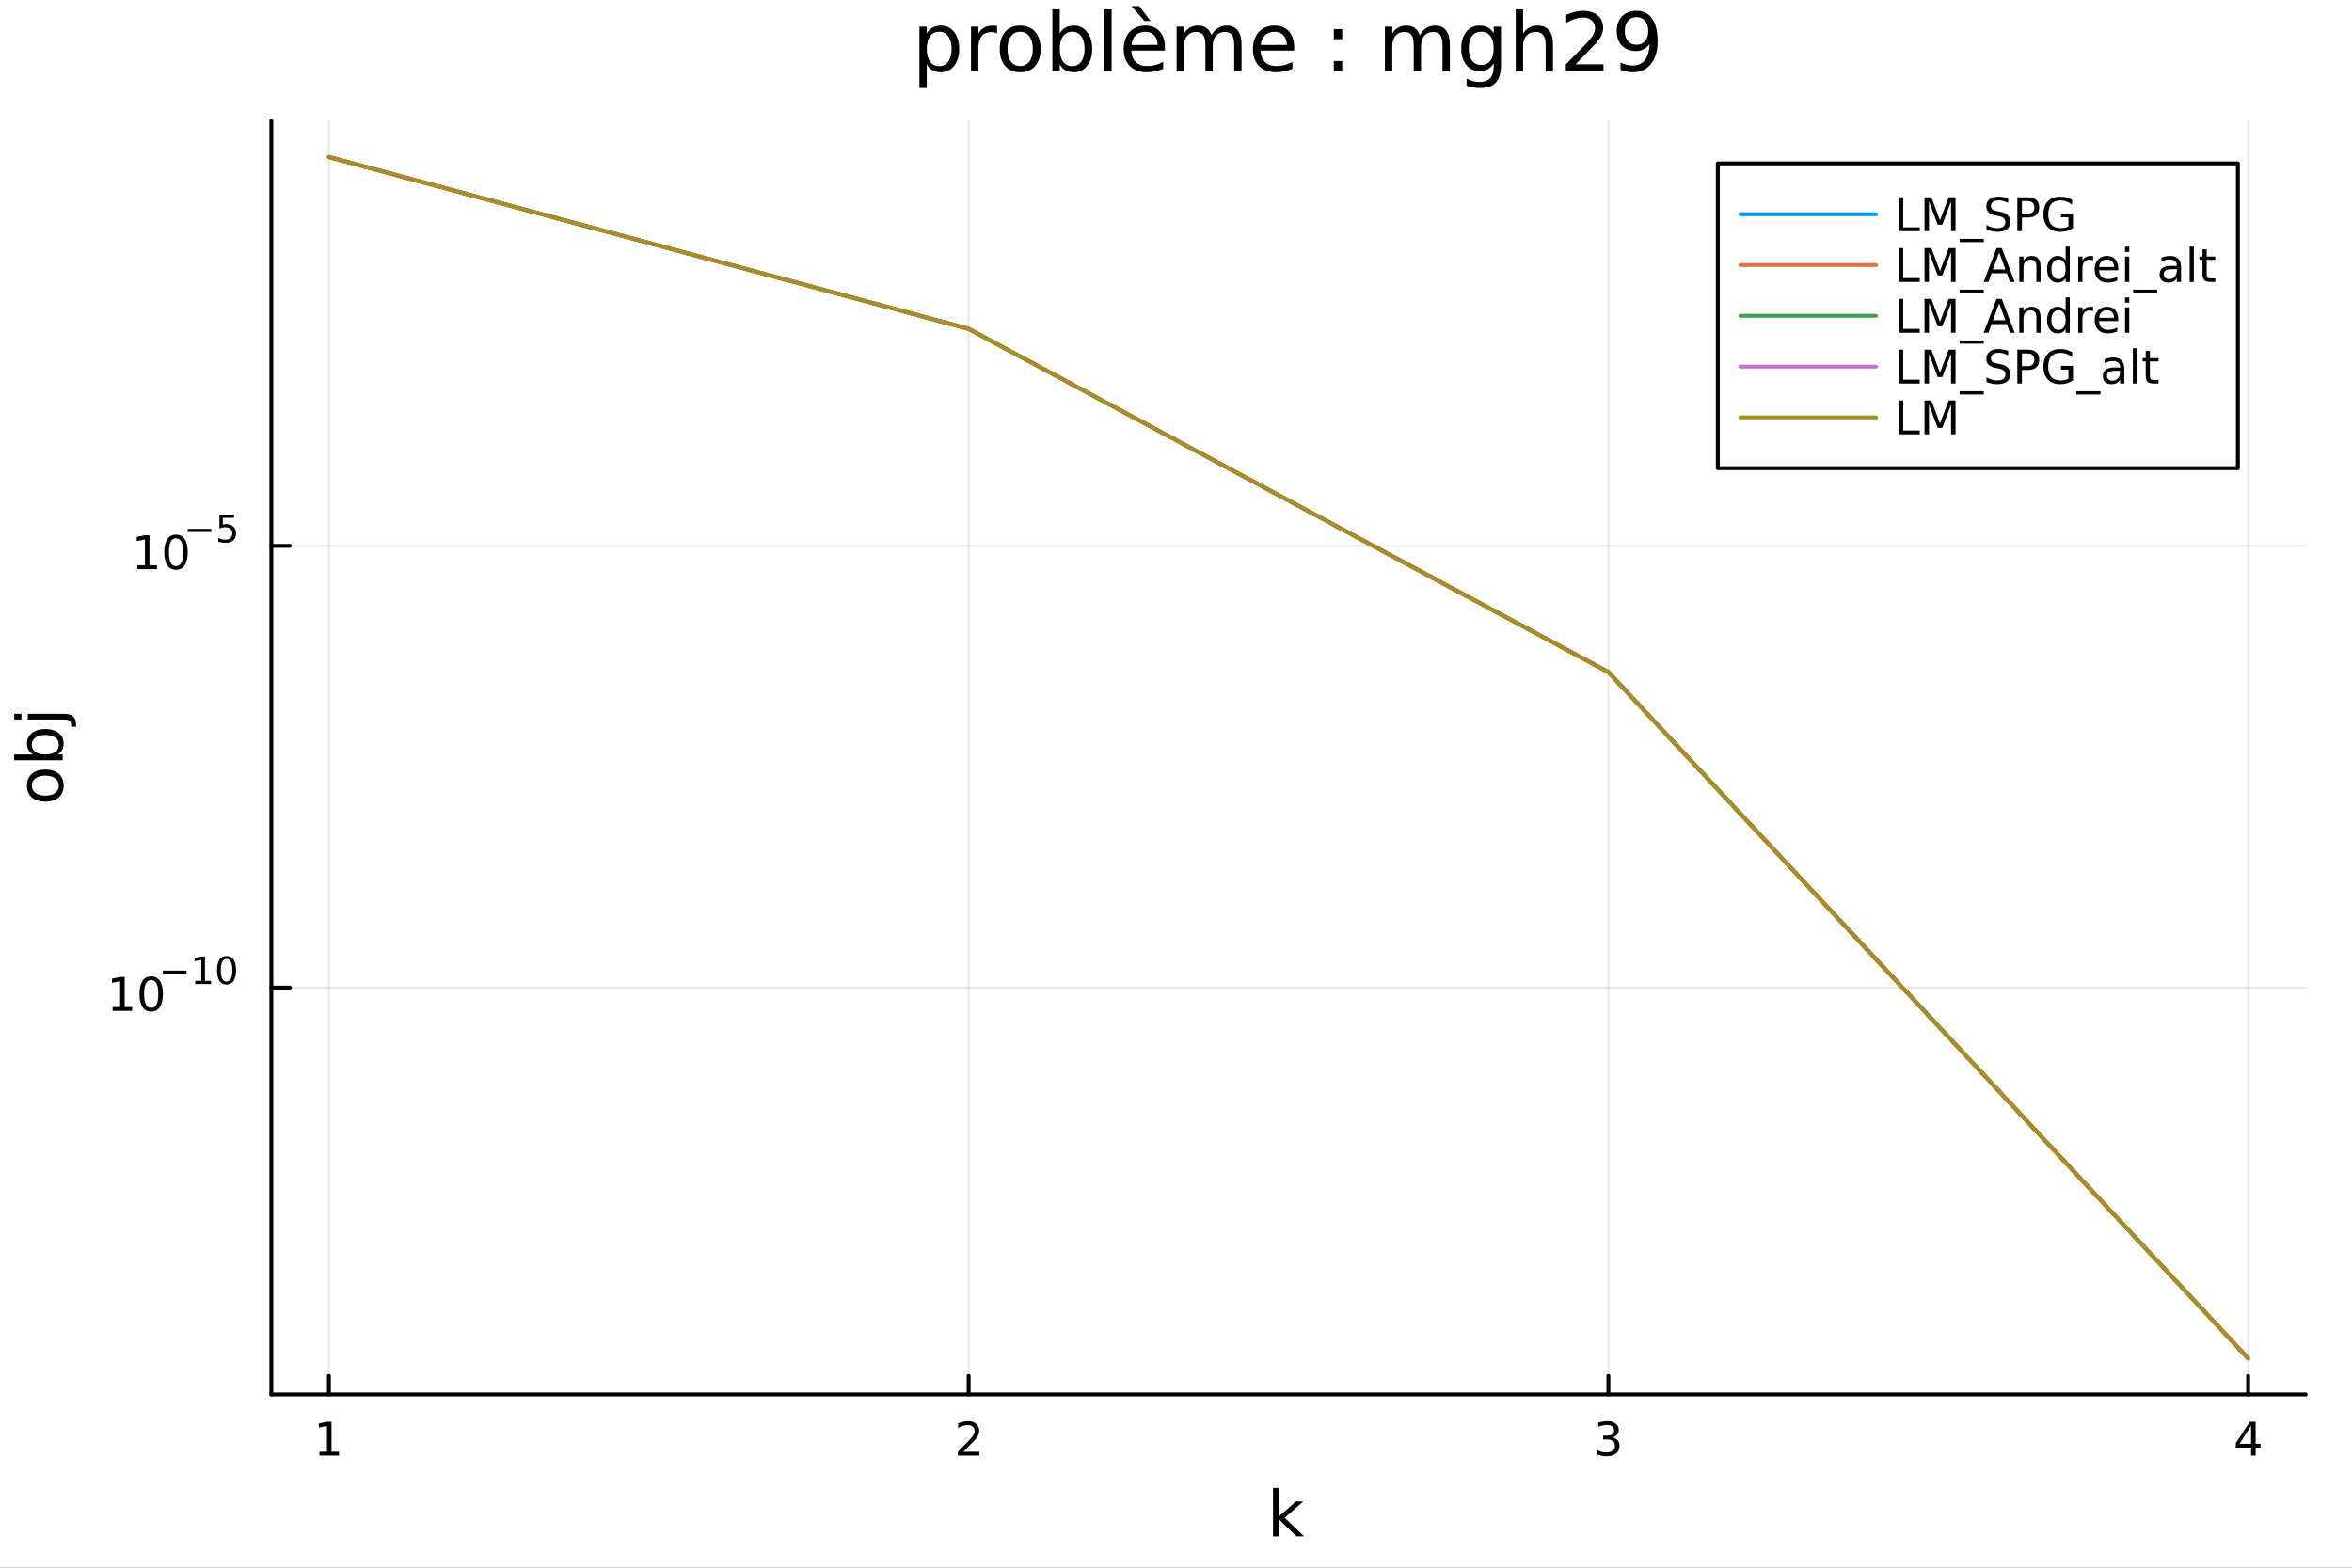 <?xml version="1.0" encoding="utf-8"?>
<svg xmlns="http://www.w3.org/2000/svg" xmlns:xlink="http://www.w3.org/1999/xlink" width="600" height="400" viewBox="0 0 2400 1600">
<rect x="0" y="0" width="2400" height="1600" fill="#333333" stroke="none"/>
<defs>
  <clipPath id="clip530">
    <rect x="0" y="0" width="2400" height="1600"/>
  </clipPath>
</defs>
<path clip-path="url(#clip530)" d="M0 1600 L2400 1600 L2400 0 L0 0  Z" fill="#ffffff" fill-rule="evenodd" fill-opacity="1"/>
<defs>
  <clipPath id="clip531">
    <rect x="480" y="0" width="1681" height="1600"/>
  </clipPath>
</defs>
<path clip-path="url(#clip530)" d="M276.876 1423.18 L2352.76 1423.18 L2352.76 123.472 L276.876 123.472  Z" fill="#ffffff" fill-rule="evenodd" fill-opacity="1"/>
<defs>
  <clipPath id="clip532">
    <rect x="276" y="123" width="2077" height="1301"/>
  </clipPath>
</defs>
<polyline clip-path="url(#clip532)" style="stroke:#000000; stroke-linecap:round; stroke-linejoin:round; stroke-width:2; stroke-opacity:0.1; fill:none" points="335.627,1423.18 335.627,123.472 "/>
<polyline clip-path="url(#clip532)" style="stroke:#000000; stroke-linecap:round; stroke-linejoin:round; stroke-width:2; stroke-opacity:0.1; fill:none" points="988.419,1423.18 988.419,123.472 "/>
<polyline clip-path="url(#clip532)" style="stroke:#000000; stroke-linecap:round; stroke-linejoin:round; stroke-width:2; stroke-opacity:0.1; fill:none" points="1641.21,1423.18 1641.21,123.472 "/>
<polyline clip-path="url(#clip532)" style="stroke:#000000; stroke-linecap:round; stroke-linejoin:round; stroke-width:2; stroke-opacity:0.1; fill:none" points="2294,1423.18 2294,123.472 "/>
<polyline clip-path="url(#clip530)" style="stroke:#000000; stroke-linecap:round; stroke-linejoin:round; stroke-width:4; stroke-opacity:1; fill:none" points="276.876,1423.18 2352.76,1423.18 "/>
<polyline clip-path="url(#clip530)" style="stroke:#000000; stroke-linecap:round; stroke-linejoin:round; stroke-width:4; stroke-opacity:1; fill:none" points="335.627,1423.18 335.627,1404.28 "/>
<polyline clip-path="url(#clip530)" style="stroke:#000000; stroke-linecap:round; stroke-linejoin:round; stroke-width:4; stroke-opacity:1; fill:none" points="988.419,1423.18 988.419,1404.28 "/>
<polyline clip-path="url(#clip530)" style="stroke:#000000; stroke-linecap:round; stroke-linejoin:round; stroke-width:4; stroke-opacity:1; fill:none" points="1641.21,1423.18 1641.21,1404.28 "/>
<polyline clip-path="url(#clip530)" style="stroke:#000000; stroke-linecap:round; stroke-linejoin:round; stroke-width:4; stroke-opacity:1; fill:none" points="2294,1423.18 2294,1404.28 "/>
<path clip-path="url(#clip530)" d="M326.009 1481.64 L333.648 1481.64 L333.648 1455.28 L325.338 1456.95 L325.338 1452.69 L333.601 1451.02 L338.277 1451.02 L338.277 1481.64 L345.916 1481.64 L345.916 1485.58 L326.009 1485.58 L326.009 1481.64 Z" fill="#000000" fill-rule="nonzero" fill-opacity="1" /><path clip-path="url(#clip530)" d="M983.072 1481.64 L999.392 1481.64 L999.392 1485.58 L977.447 1485.58 L977.447 1481.64 Q980.109 1478.89 984.693 1474.26 Q989.299 1469.61 990.48 1468.27 Q992.725 1465.74 993.605 1464.01 Q994.507 1462.25 994.507 1460.56 Q994.507 1457.8 992.563 1456.07 Q990.642 1454.33 987.54 1454.33 Q985.341 1454.33 982.887 1455.09 Q980.456 1455.86 977.679 1457.41 L977.679 1452.69 Q980.503 1451.55 982.956 1450.97 Q985.41 1450.39 987.447 1450.39 Q992.818 1450.39 996.012 1453.08 Q999.206 1455.77 999.206 1460.26 Q999.206 1462.39 998.396 1464.31 Q997.609 1466.2 995.503 1468.8 Q994.924 1469.47 991.822 1472.69 Q988.72 1475.88 983.072 1481.64 Z" fill="#000000" fill-rule="nonzero" fill-opacity="1" /><path clip-path="url(#clip530)" d="M1645.46 1466.95 Q1648.82 1467.66 1650.69 1469.93 Q1652.59 1472.2 1652.59 1475.53 Q1652.59 1480.65 1649.07 1483.45 Q1645.55 1486.25 1639.07 1486.25 Q1636.89 1486.25 1634.58 1485.81 Q1632.29 1485.39 1629.83 1484.54 L1629.83 1480.02 Q1631.78 1481.16 1634.09 1481.74 Q1636.41 1482.32 1638.93 1482.32 Q1643.33 1482.32 1645.62 1480.58 Q1647.94 1478.84 1647.94 1475.53 Q1647.94 1472.48 1645.78 1470.77 Q1643.65 1469.03 1639.83 1469.03 L1635.81 1469.03 L1635.81 1465.19 L1640.02 1465.19 Q1643.47 1465.19 1645.3 1463.82 Q1647.13 1462.43 1647.13 1459.84 Q1647.13 1457.18 1645.23 1455.77 Q1643.35 1454.33 1639.83 1454.33 Q1637.91 1454.33 1635.71 1454.75 Q1633.52 1455.16 1630.88 1456.04 L1630.88 1451.88 Q1633.54 1451.14 1635.85 1450.77 Q1638.19 1450.39 1640.25 1450.39 Q1645.58 1450.39 1648.68 1452.83 Q1651.78 1455.23 1651.78 1459.35 Q1651.78 1462.22 1650.14 1464.21 Q1648.49 1466.18 1645.46 1466.95 Z" fill="#000000" fill-rule="nonzero" fill-opacity="1" /><path clip-path="url(#clip530)" d="M2297.01 1455.09 L2285.21 1473.54 L2297.01 1473.54 L2297.01 1455.09 M2295.79 1451.02 L2301.67 1451.02 L2301.67 1473.54 L2306.6 1473.54 L2306.6 1477.43 L2301.67 1477.43 L2301.67 1485.58 L2297.01 1485.58 L2297.01 1477.43 L2281.41 1477.43 L2281.41 1472.92 L2295.79 1451.02 Z" fill="#000000" fill-rule="nonzero" fill-opacity="1" /><path clip-path="url(#clip530)" d="M1299 1518.52 L1304.89 1518.52 L1304.89 1547.77 L1322.36 1532.4 L1329.84 1532.4 L1310.93 1549.07 L1330.63 1568.04 L1323 1568.04 L1304.89 1550.63 L1304.89 1568.04 L1299 1568.04 L1299 1518.52 Z" fill="#000000" fill-rule="nonzero" fill-opacity="1" /><polyline clip-path="url(#clip532)" style="stroke:#000000; stroke-linecap:round; stroke-linejoin:round; stroke-width:2; stroke-opacity:0.1; fill:none" points="276.876,1007.97 2352.76,1007.97 "/>
<polyline clip-path="url(#clip532)" style="stroke:#000000; stroke-linecap:round; stroke-linejoin:round; stroke-width:2; stroke-opacity:0.1; fill:none" points="276.876,557.111 2352.76,557.111 "/>
<polyline clip-path="url(#clip530)" style="stroke:#000000; stroke-linecap:round; stroke-linejoin:round; stroke-width:4; stroke-opacity:1; fill:none" points="276.876,1423.18 276.876,123.472 "/>
<polyline clip-path="url(#clip530)" style="stroke:#000000; stroke-linecap:round; stroke-linejoin:round; stroke-width:4; stroke-opacity:1; fill:none" points="276.876,1007.97 295.773,1007.97 "/>
<polyline clip-path="url(#clip530)" style="stroke:#000000; stroke-linecap:round; stroke-linejoin:round; stroke-width:4; stroke-opacity:1; fill:none" points="276.876,557.111 295.773,557.111 "/>
<path clip-path="url(#clip530)" d="M114.931 1027.76 L122.57 1027.76 L122.57 1001.4 L114.26 1003.06 L114.26 998.803 L122.524 997.136 L127.2 997.136 L127.2 1027.76 L134.839 1027.76 L134.839 1031.7 L114.931 1031.7 L114.931 1027.76 Z" fill="#000000" fill-rule="nonzero" fill-opacity="1" /><path clip-path="url(#clip530)" d="M154.283 1000.22 Q150.672 1000.22 148.843 1003.78 Q147.038 1007.32 147.038 1014.45 Q147.038 1021.56 148.843 1025.12 Q150.672 1028.66 154.283 1028.66 Q157.917 1028.66 159.723 1025.12 Q161.552 1021.56 161.552 1014.45 Q161.552 1007.32 159.723 1003.78 Q157.917 1000.22 154.283 1000.22 M154.283 996.511 Q160.093 996.511 163.149 1001.12 Q166.227 1005.7 166.227 1014.45 Q166.227 1023.18 163.149 1027.78 Q160.093 1032.37 154.283 1032.37 Q148.473 1032.37 145.394 1027.78 Q142.339 1023.18 142.339 1014.45 Q142.339 1005.7 145.394 1001.12 Q148.473 996.511 154.283 996.511 Z" fill="#000000" fill-rule="nonzero" fill-opacity="1" /><path clip-path="url(#clip530)" d="M166.227 990.613 L190.339 990.613 L190.339 993.81 L166.227 993.81 L166.227 990.613 Z" fill="#000000" fill-rule="nonzero" fill-opacity="1" /><path clip-path="url(#clip530)" d="M199.197 1001.09 L205.404 1001.09 L205.404 979.667 L198.652 981.021 L198.652 977.56 L205.366 976.206 L209.166 976.206 L209.166 1001.09 L215.372 1001.09 L215.372 1004.29 L199.197 1004.29 L199.197 1001.09 Z" fill="#000000" fill-rule="nonzero" fill-opacity="1" /><path clip-path="url(#clip530)" d="M231.171 978.708 Q228.237 978.708 226.751 981.604 Q225.284 984.481 225.284 990.274 Q225.284 996.048 226.751 998.945 Q228.237 1001.82 231.171 1001.82 Q234.124 1001.82 235.591 998.945 Q237.076 996.048 237.076 990.274 Q237.076 984.481 235.591 981.604 Q234.124 978.708 231.171 978.708 M231.171 975.698 Q235.891 975.698 238.374 979.441 Q240.876 983.165 240.876 990.274 Q240.876 997.365 238.374 1001.11 Q235.891 1004.83 231.171 1004.83 Q226.45 1004.83 223.949 1001.11 Q221.466 997.365 221.466 990.274 Q221.466 983.165 223.949 979.441 Q226.45 975.698 231.171 975.698 Z" fill="#000000" fill-rule="nonzero" fill-opacity="1" /><path clip-path="url(#clip530)" d="M140.247 576.903 L147.886 576.903 L147.886 550.538 L139.575 552.204 L139.575 547.945 L147.839 546.278 L152.515 546.278 L152.515 576.903 L160.154 576.903 L160.154 580.838 L140.247 580.838 L140.247 576.903 Z" fill="#000000" fill-rule="nonzero" fill-opacity="1" /><path clip-path="url(#clip530)" d="M179.598 549.357 Q175.987 549.357 174.159 552.922 Q172.353 556.464 172.353 563.593 Q172.353 570.7 174.159 574.264 Q175.987 577.806 179.598 577.806 Q183.233 577.806 185.038 574.264 Q186.867 570.7 186.867 563.593 Q186.867 556.464 185.038 552.922 Q183.233 549.357 179.598 549.357 M179.598 545.653 Q185.409 545.653 188.464 550.26 Q191.543 554.843 191.543 563.593 Q191.543 572.32 188.464 576.926 Q185.409 581.51 179.598 581.51 Q173.788 581.51 170.71 576.926 Q167.654 572.32 167.654 563.593 Q167.654 554.843 170.71 550.26 Q173.788 545.653 179.598 545.653 Z" fill="#000000" fill-rule="nonzero" fill-opacity="1" /><path clip-path="url(#clip530)" d="M191.543 539.755 L215.654 539.755 L215.654 542.952 L191.543 542.952 L191.543 539.755 Z" fill="#000000" fill-rule="nonzero" fill-opacity="1" /><path clip-path="url(#clip530)" d="M223.892 525.348 L238.807 525.348 L238.807 528.545 L227.372 528.545 L227.372 535.429 Q228.199 535.147 229.027 535.015 Q229.854 534.865 230.682 534.865 Q235.384 534.865 238.13 537.441 Q240.876 540.018 240.876 544.419 Q240.876 548.952 238.054 551.472 Q235.233 553.973 230.099 553.973 Q228.331 553.973 226.488 553.673 Q224.663 553.372 222.707 552.77 L222.707 548.952 Q224.4 549.873 226.205 550.325 Q228.011 550.776 230.023 550.776 Q233.277 550.776 235.177 549.065 Q237.076 547.353 237.076 544.419 Q237.076 541.485 235.177 539.774 Q233.277 538.062 230.023 538.062 Q228.5 538.062 226.977 538.401 Q225.472 538.739 223.892 539.454 L223.892 525.348 Z" fill="#000000" fill-rule="nonzero" fill-opacity="1" /><path clip-path="url(#clip530)" d="M32.462 801.797 Q32.462 806.507 36.154 809.244 Q39.815 811.982 46.212 811.982 Q52.609 811.982 56.302 809.276 Q59.962 806.539 59.962 801.797 Q59.962 797.118 56.27 794.381 Q52.578 791.643 46.212 791.643 Q39.878 791.643 36.186 794.381 Q32.462 797.118 32.462 801.797 M27.497 801.797 Q27.497 794.158 32.462 789.797 Q37.427 785.437 46.212 785.437 Q54.965 785.437 59.962 789.797 Q64.927 794.158 64.927 801.797 Q64.927 809.467 59.962 813.828 Q54.965 818.156 46.212 818.156 Q37.427 818.156 32.462 813.828 Q27.497 809.467 27.497 801.797 Z" fill="#000000" fill-rule="nonzero" fill-opacity="1" /><path clip-path="url(#clip530)" d="M46.212 750.139 Q39.751 750.139 36.09 752.812 Q32.398 755.454 32.398 760.101 Q32.398 764.748 36.09 767.422 Q39.751 770.064 46.212 770.064 Q52.673 770.064 56.365 767.422 Q60.026 764.748 60.026 760.101 Q60.026 755.454 56.365 752.812 Q52.673 750.139 46.212 750.139 M33.767 770.064 Q30.584 768.218 29.056 765.417 Q27.497 762.584 27.497 758.669 Q27.497 752.176 32.653 748.134 Q37.809 744.06 46.212 744.06 Q54.615 744.06 59.771 748.134 Q64.927 752.176 64.927 758.669 Q64.927 762.584 63.399 765.417 Q61.84 768.218 58.657 770.064 L64.004 770.064 L64.004 775.952 L14.479 775.952 L14.479 770.064 L33.767 770.064 Z" fill="#000000" fill-rule="nonzero" fill-opacity="1" /><path clip-path="url(#clip530)" d="M28.356 734.352 L28.356 728.495 L64.641 728.495 Q71.452 728.495 74.508 731.105 Q77.563 733.684 77.563 739.445 L77.563 741.673 L72.598 741.673 L72.598 740.113 Q72.598 736.771 71.038 735.561 Q69.51 734.352 64.641 734.352 L28.356 734.352 M14.479 734.352 L14.479 728.495 L21.895 728.495 L21.895 734.352 L14.479 734.352 Z" fill="#000000" fill-rule="nonzero" fill-opacity="1" /><path clip-path="url(#clip530)" d="M945.677 65.77 L945.677 89.833 L938.183 89.833 L938.183 27.206 L945.677 27.206 L945.677 34.092 Q948.027 30.041 951.591 28.097 Q955.197 26.112 960.179 26.112 Q968.443 26.112 973.588 32.675 Q978.773 39.237 978.773 49.931 Q978.773 60.626 973.588 67.188 Q968.443 73.751 960.179 73.751 Q955.197 73.751 951.591 71.806 Q948.027 69.821 945.677 65.77 M971.036 49.931 Q971.036 41.708 967.633 37.05 Q964.271 32.35 958.356 32.35 Q952.442 32.35 949.039 37.05 Q945.677 41.708 945.677 49.931 Q945.677 58.155 949.039 62.854 Q952.442 67.512 958.356 67.512 Q964.271 67.512 967.633 62.854 Q971.036 58.155 971.036 49.931 Z" fill="#000000" fill-rule="nonzero" fill-opacity="1" /><path clip-path="url(#clip530)" d="M1017.42 34.173 Q1016.16 33.444 1014.66 33.12 Q1013.21 32.756 1011.42 32.756 Q1005.1 32.756 1001.7 36.888 Q998.339 40.979 998.339 48.676 L998.339 72.576 L990.845 72.576 L990.845 27.206 L998.339 27.206 L998.339 34.254 Q1000.69 30.122 1004.46 28.138 Q1008.22 26.112 1013.61 26.112 Q1014.38 26.112 1015.31 26.234 Q1016.24 26.315 1017.38 26.517 L1017.42 34.173 Z" fill="#000000" fill-rule="nonzero" fill-opacity="1" /><path clip-path="url(#clip530)" d="M1040.99 32.431 Q1035 32.431 1031.52 37.131 Q1028.03 41.789 1028.03 49.931 Q1028.03 58.074 1031.48 62.773 Q1034.96 67.431 1040.99 67.431 Q1046.95 67.431 1050.43 62.732 Q1053.92 58.033 1053.92 49.931 Q1053.92 41.87 1050.43 37.171 Q1046.95 32.431 1040.99 32.431 M1040.99 26.112 Q1050.72 26.112 1056.27 32.431 Q1061.82 38.751 1061.82 49.931 Q1061.82 61.071 1056.27 67.431 Q1050.72 73.751 1040.99 73.751 Q1031.23 73.751 1025.68 67.431 Q1020.17 61.071 1020.17 49.931 Q1020.17 38.751 1025.68 32.431 Q1031.23 26.112 1040.99 26.112 Z" fill="#000000" fill-rule="nonzero" fill-opacity="1" /><path clip-path="url(#clip530)" d="M1106.74 49.931 Q1106.74 41.708 1103.34 37.05 Q1099.98 32.35 1094.06 32.35 Q1088.15 32.35 1084.74 37.05 Q1081.38 41.708 1081.38 49.931 Q1081.38 58.155 1084.74 62.854 Q1088.15 67.512 1094.06 67.512 Q1099.98 67.512 1103.34 62.854 Q1106.74 58.155 1106.74 49.931 M1081.38 34.092 Q1083.73 30.041 1087.3 28.097 Q1090.9 26.112 1095.88 26.112 Q1104.15 26.112 1109.29 32.675 Q1114.48 39.237 1114.48 49.931 Q1114.48 60.626 1109.29 67.188 Q1104.15 73.751 1095.88 73.751 Q1090.9 73.751 1087.3 71.806 Q1083.73 69.821 1081.38 65.77 L1081.38 72.576 L1073.89 72.576 L1073.89 9.544 L1081.38 9.544 L1081.38 34.092 Z" fill="#000000" fill-rule="nonzero" fill-opacity="1" /><path clip-path="url(#clip530)" d="M1126.83 9.544 L1134.29 9.544 L1134.29 72.576 L1126.83 72.576 L1126.83 9.544 Z" fill="#000000" fill-rule="nonzero" fill-opacity="1" /><path clip-path="url(#clip530)" d="M1188.69 48.028 L1188.69 51.673 L1154.42 51.673 Q1154.91 59.37 1159.04 63.421 Q1163.21 67.431 1170.62 67.431 Q1174.92 67.431 1178.93 66.378 Q1182.98 65.325 1186.95 63.218 L1186.95 70.267 Q1182.94 71.968 1178.73 72.86 Q1174.51 73.751 1170.18 73.751 Q1159.32 73.751 1152.96 67.431 Q1146.64 61.112 1146.64 50.337 Q1146.64 39.197 1152.64 32.675 Q1158.67 26.112 1168.88 26.112 Q1178.04 26.112 1183.34 32.026 Q1188.69 37.9 1188.69 48.028 M1181.24 45.84 Q1181.16 39.723 1177.79 36.077 Q1174.47 32.431 1168.96 32.431 Q1162.72 32.431 1158.96 35.956 Q1155.23 39.48 1154.66 45.88 L1181.24 45.84 M1162.56 6.222 L1173.99 21.373 L1167.79 21.373 L1154.58 6.222 L1162.56 6.222 Z" fill="#000000" fill-rule="nonzero" fill-opacity="1" /><path clip-path="url(#clip530)" d="M1236.25 35.915 Q1239.04 30.892 1242.93 28.502 Q1246.82 26.112 1252.09 26.112 Q1259.18 26.112 1263.02 31.095 Q1266.87 36.037 1266.87 45.192 L1266.87 72.576 L1259.38 72.576 L1259.38 45.435 Q1259.38 38.913 1257.07 35.753 Q1254.76 32.594 1250.02 32.594 Q1244.23 32.594 1240.87 36.442 Q1237.5 40.29 1237.5 46.934 L1237.5 72.576 L1230.01 72.576 L1230.01 45.435 Q1230.01 38.873 1227.7 35.753 Q1225.39 32.594 1220.57 32.594 Q1214.86 32.594 1211.5 36.482 Q1208.14 40.331 1208.14 46.934 L1208.14 72.576 L1200.64 72.576 L1200.64 27.206 L1208.14 27.206 L1208.14 34.254 Q1210.69 30.082 1214.25 28.097 Q1217.82 26.112 1222.72 26.112 Q1227.66 26.112 1231.1 28.624 Q1234.59 31.135 1236.25 35.915 Z" fill="#000000" fill-rule="nonzero" fill-opacity="1" /><path clip-path="url(#clip530)" d="M1320.55 48.028 L1320.55 51.673 L1286.28 51.673 Q1286.76 59.37 1290.9 63.421 Q1295.07 67.431 1302.48 67.431 Q1306.77 67.431 1310.79 66.378 Q1314.84 65.325 1318.81 63.218 L1318.81 70.267 Q1314.8 71.968 1310.58 72.86 Q1306.37 73.751 1302.04 73.751 Q1291.18 73.751 1284.82 67.431 Q1278.5 61.112 1278.5 50.337 Q1278.5 39.197 1284.49 32.675 Q1290.53 26.112 1300.74 26.112 Q1309.89 26.112 1315.2 32.026 Q1320.55 37.9 1320.55 48.028 M1313.09 45.84 Q1313.01 39.723 1309.65 36.077 Q1306.33 32.431 1300.82 32.431 Q1294.58 32.431 1290.81 35.956 Q1287.09 39.48 1286.52 45.88 L1313.09 45.84 Z" fill="#000000" fill-rule="nonzero" fill-opacity="1" /><path clip-path="url(#clip530)" d="M1361.06 62.287 L1369.6 62.287 L1369.6 72.576 L1361.06 72.576 L1361.06 62.287 M1361.06 29.677 L1369.6 29.677 L1369.6 39.966 L1361.06 39.966 L1361.06 29.677 Z" fill="#000000" fill-rule="nonzero" fill-opacity="1" /><path clip-path="url(#clip530)" d="M1448.8 35.915 Q1451.59 30.892 1455.48 28.502 Q1459.37 26.112 1464.64 26.112 Q1471.73 26.112 1475.58 31.095 Q1479.42 36.037 1479.42 45.192 L1479.42 72.576 L1471.93 72.576 L1471.93 45.435 Q1471.93 38.913 1469.62 35.753 Q1467.31 32.594 1462.57 32.594 Q1456.78 32.594 1453.42 36.442 Q1450.06 40.29 1450.06 46.934 L1450.06 72.576 L1442.56 72.576 L1442.56 45.435 Q1442.56 38.873 1440.25 35.753 Q1437.94 32.594 1433.12 32.594 Q1427.41 32.594 1424.05 36.482 Q1420.69 40.331 1420.69 46.934 L1420.69 72.576 L1413.19 72.576 L1413.19 27.206 L1420.69 27.206 L1420.69 34.254 Q1423.24 30.082 1426.8 28.097 Q1430.37 26.112 1435.27 26.112 Q1440.21 26.112 1443.65 28.624 Q1447.14 31.135 1448.8 35.915 Z" fill="#000000" fill-rule="nonzero" fill-opacity="1" /><path clip-path="url(#clip530)" d="M1524.15 49.364 Q1524.15 41.263 1520.78 36.806 Q1517.46 32.35 1511.43 32.35 Q1505.43 32.35 1502.07 36.806 Q1498.75 41.263 1498.75 49.364 Q1498.75 57.426 1502.07 61.882 Q1505.43 66.338 1511.43 66.338 Q1517.46 66.338 1520.78 61.882 Q1524.15 57.426 1524.15 49.364 M1531.6 66.945 Q1531.6 78.531 1526.46 84.162 Q1521.31 89.833 1510.7 89.833 Q1506.77 89.833 1503.28 89.225 Q1499.8 88.658 1496.52 87.443 L1496.52 80.192 Q1499.8 81.974 1503 82.825 Q1506.2 83.675 1509.52 83.675 Q1516.85 83.675 1520.5 79.827 Q1524.15 76.019 1524.15 68.282 L1524.15 64.596 Q1521.84 68.606 1518.23 70.591 Q1514.63 72.576 1509.6 72.576 Q1501.26 72.576 1496.15 66.216 Q1491.05 59.856 1491.05 49.364 Q1491.05 38.832 1496.15 32.472 Q1501.26 26.112 1509.6 26.112 Q1514.63 26.112 1518.23 28.097 Q1521.84 30.082 1524.15 34.092 L1524.15 27.206 L1531.6 27.206 L1531.6 66.945 Z" fill="#000000" fill-rule="nonzero" fill-opacity="1" /><path clip-path="url(#clip530)" d="M1584.67 45.192 L1584.67 72.576 L1577.21 72.576 L1577.21 45.435 Q1577.21 38.994 1574.7 35.794 Q1572.19 32.594 1567.17 32.594 Q1561.13 32.594 1557.65 36.442 Q1554.16 40.29 1554.16 46.934 L1554.16 72.576 L1546.67 72.576 L1546.67 9.544 L1554.16 9.544 L1554.16 34.254 Q1556.84 30.163 1560.44 28.138 Q1564.09 26.112 1568.83 26.112 Q1576.65 26.112 1580.66 30.973 Q1584.67 35.794 1584.67 45.192 Z" fill="#000000" fill-rule="nonzero" fill-opacity="1" /><path clip-path="url(#clip530)" d="M1607.64 65.689 L1636.19 65.689 L1636.19 72.576 L1597.79 72.576 L1597.79 65.689 Q1602.45 60.869 1610.47 52.767 Q1618.53 44.625 1620.6 42.275 Q1624.53 37.86 1626.07 34.822 Q1627.65 31.743 1627.65 28.786 Q1627.65 23.965 1624.24 20.927 Q1620.88 17.889 1615.45 17.889 Q1611.61 17.889 1607.31 19.226 Q1603.06 20.562 1598.2 23.276 L1598.2 15.013 Q1603.14 13.028 1607.43 12.015 Q1611.73 11.002 1615.29 11.002 Q1624.69 11.002 1630.28 15.701 Q1635.87 20.4 1635.87 28.259 Q1635.87 31.986 1634.45 35.348 Q1633.07 38.67 1629.39 43.207 Q1628.38 44.382 1622.95 50.013 Q1617.52 55.603 1607.64 65.689 Z" fill="#000000" fill-rule="nonzero" fill-opacity="1" /><path clip-path="url(#clip530)" d="M1653.61 71.32 L1653.61 63.867 Q1656.69 65.325 1659.85 66.095 Q1663.01 66.864 1666.05 66.864 Q1674.15 66.864 1678.4 61.436 Q1682.7 55.967 1683.31 44.868 Q1680.96 48.352 1677.35 50.215 Q1673.75 52.078 1669.37 52.078 Q1660.3 52.078 1654.99 46.61 Q1649.72 41.1 1649.72 31.581 Q1649.72 22.264 1655.23 16.633 Q1660.74 11.002 1669.9 11.002 Q1680.39 11.002 1685.9 19.064 Q1691.45 27.084 1691.45 42.397 Q1691.45 56.697 1684.64 65.244 Q1677.88 73.751 1666.41 73.751 Q1663.34 73.751 1660.18 73.143 Q1657.02 72.535 1653.61 71.32 M1669.9 45.678 Q1675.41 45.678 1678.61 41.911 Q1681.85 38.143 1681.85 31.581 Q1681.85 25.059 1678.61 21.292 Q1675.41 17.484 1669.9 17.484 Q1664.39 17.484 1661.15 21.292 Q1657.95 25.059 1657.95 31.581 Q1657.95 38.143 1661.15 41.911 Q1664.39 45.678 1669.9 45.678 Z" fill="#000000" fill-rule="nonzero" fill-opacity="1" /><polyline clip-path="url(#clip532)" style="stroke:#009af9; stroke-linecap:round; stroke-linejoin:round; stroke-width:4; stroke-opacity:1; fill:none" points="335.627,160.256 988.419,335.626 1641.21,685.953 2294,1386.4 "/>
<polyline clip-path="url(#clip532)" style="stroke:#e26f46; stroke-linecap:round; stroke-linejoin:round; stroke-width:4; stroke-opacity:1; fill:none" points="335.627,160.256 988.419,335.626 1641.21,685.953 2294,1386.4 "/>
<polyline clip-path="url(#clip532)" style="stroke:#3da44d; stroke-linecap:round; stroke-linejoin:round; stroke-width:4; stroke-opacity:1; fill:none" points="335.627,160.256 988.419,335.626 1641.21,685.953 2294,1386.4 "/>
<polyline clip-path="url(#clip532)" style="stroke:#c271d2; stroke-linecap:round; stroke-linejoin:round; stroke-width:4; stroke-opacity:1; fill:none" points="335.627,160.256 988.419,335.626 1641.21,685.953 2294,1386.4 "/>
<polyline clip-path="url(#clip532)" style="stroke:#ac8d18; stroke-linecap:round; stroke-linejoin:round; stroke-width:4; stroke-opacity:1; fill:none" points="335.627,160.256 988.419,335.626 1641.21,685.953 2294,1386.4 "/>
<path clip-path="url(#clip530)" d="M1752.87 477.836 L2283.56 477.836 L2283.56 166.796 L1752.87 166.796  Z" fill="#ffffff" fill-rule="evenodd" fill-opacity="1"/>
<polyline clip-path="url(#clip530)" style="stroke:#000000; stroke-linecap:round; stroke-linejoin:round; stroke-width:4; stroke-opacity:1; fill:none" points="1752.87,477.836 2283.56,477.836 2283.56,166.796 1752.87,166.796 1752.87,477.836 "/>
<polyline clip-path="url(#clip530)" style="stroke:#009af9; stroke-linecap:round; stroke-linejoin:round; stroke-width:4; stroke-opacity:1; fill:none" points="1775.94,218.636 1914.33,218.636 "/>
<path clip-path="url(#clip530)" d="M1937.39 201.356 L1942.07 201.356 L1942.07 231.981 L1958.9 231.981 L1958.9 235.916 L1937.39 235.916 L1937.39 201.356 Z" fill="#000000" fill-rule="nonzero" fill-opacity="1" /><path clip-path="url(#clip530)" d="M1963.81 201.356 L1970.77 201.356 L1979.59 224.874 L1988.46 201.356 L1995.43 201.356 L1995.43 235.916 L1990.87 235.916 L1990.87 205.569 L1981.95 229.272 L1977.26 229.272 L1968.34 205.569 L1968.34 235.916 L1963.81 235.916 L1963.81 201.356 Z" fill="#000000" fill-rule="nonzero" fill-opacity="1" /><path clip-path="url(#clip530)" d="M2024.22 243.786 L2024.22 247.096 L1999.59 247.096 L1999.59 243.786 L2024.22 243.786 Z" fill="#000000" fill-rule="nonzero" fill-opacity="1" /><path clip-path="url(#clip530)" d="M2049.13 202.49 L2049.13 207.05 Q2046.47 205.777 2044.11 205.152 Q2041.75 204.527 2039.55 204.527 Q2035.73 204.527 2033.64 206.008 Q2031.58 207.49 2031.58 210.221 Q2031.58 212.513 2032.95 213.694 Q2034.34 214.851 2038.18 215.569 L2041 216.147 Q2046.24 217.143 2048.71 219.666 Q2051.21 222.166 2051.21 226.379 Q2051.21 231.402 2047.83 233.994 Q2044.48 236.587 2037.97 236.587 Q2035.52 236.587 2032.74 236.031 Q2029.99 235.476 2027.02 234.388 L2027.02 229.573 Q2029.87 231.17 2032.6 231.981 Q2035.33 232.791 2037.97 232.791 Q2041.98 232.791 2044.15 231.217 Q2046.33 229.643 2046.33 226.726 Q2046.33 224.18 2044.75 222.744 Q2043.2 221.309 2039.64 220.592 L2036.79 220.036 Q2031.56 218.995 2029.22 216.772 Q2026.88 214.55 2026.88 210.592 Q2026.88 206.008 2030.1 203.37 Q2033.34 200.731 2039.01 200.731 Q2041.44 200.731 2043.97 201.171 Q2046.49 201.61 2049.13 202.49 Z" fill="#000000" fill-rule="nonzero" fill-opacity="1" /><path clip-path="url(#clip530)" d="M2063.18 205.198 L2063.18 218.184 L2069.06 218.184 Q2072.32 218.184 2074.11 216.495 Q2075.89 214.805 2075.89 211.68 Q2075.89 208.578 2074.11 206.888 Q2072.32 205.198 2069.06 205.198 L2063.18 205.198 M2058.5 201.356 L2069.06 201.356 Q2074.87 201.356 2077.83 203.995 Q2080.82 206.61 2080.82 211.68 Q2080.82 216.795 2077.83 219.411 Q2074.87 222.027 2069.06 222.027 L2063.18 222.027 L2063.18 235.916 L2058.5 235.916 L2058.5 201.356 Z" fill="#000000" fill-rule="nonzero" fill-opacity="1" /><path clip-path="url(#clip530)" d="M2110.66 230.985 L2110.66 221.703 L2103.02 221.703 L2103.02 217.86 L2115.29 217.86 L2115.29 232.698 Q2112.58 234.619 2109.31 235.615 Q2106.05 236.587 2102.35 236.587 Q2094.25 236.587 2089.66 231.865 Q2085.1 227.119 2085.1 218.67 Q2085.1 210.198 2089.66 205.476 Q2094.25 200.731 2102.35 200.731 Q2105.73 200.731 2108.76 201.564 Q2111.81 202.397 2114.38 204.018 L2114.38 208.995 Q2111.79 206.796 2108.87 205.684 Q2105.96 204.573 2102.74 204.573 Q2096.4 204.573 2093.2 208.115 Q2090.03 211.657 2090.03 218.67 Q2090.03 225.661 2093.2 229.203 Q2096.4 232.744 2102.74 232.744 Q2105.22 232.744 2107.16 232.328 Q2109.11 231.888 2110.66 230.985 Z" fill="#000000" fill-rule="nonzero" fill-opacity="1" /><polyline clip-path="url(#clip530)" style="stroke:#e26f46; stroke-linecap:round; stroke-linejoin:round; stroke-width:4; stroke-opacity:1; fill:none" points="1775.94,270.476 1914.33,270.476 "/>
<path clip-path="url(#clip530)" d="M1937.39 253.196 L1942.07 253.196 L1942.07 283.821 L1958.9 283.821 L1958.9 287.756 L1937.39 287.756 L1937.39 253.196 Z" fill="#000000" fill-rule="nonzero" fill-opacity="1" /><path clip-path="url(#clip530)" d="M1963.81 253.196 L1970.77 253.196 L1979.59 276.714 L1988.46 253.196 L1995.43 253.196 L1995.43 287.756 L1990.87 287.756 L1990.87 257.409 L1981.95 281.112 L1977.26 281.112 L1968.34 257.409 L1968.34 287.756 L1963.81 287.756 L1963.81 253.196 Z" fill="#000000" fill-rule="nonzero" fill-opacity="1" /><path clip-path="url(#clip530)" d="M2024.22 295.626 L2024.22 298.936 L1999.59 298.936 L1999.59 295.626 L2024.22 295.626 Z" fill="#000000" fill-rule="nonzero" fill-opacity="1" /><path clip-path="url(#clip530)" d="M2039.96 257.802 L2033.62 275.001 L2046.33 275.001 L2039.96 257.802 M2037.32 253.196 L2042.63 253.196 L2055.8 287.756 L2050.94 287.756 L2047.79 278.89 L2032.21 278.89 L2029.06 287.756 L2024.13 287.756 L2037.32 253.196 Z" fill="#000000" fill-rule="nonzero" fill-opacity="1" /><path clip-path="url(#clip530)" d="M2082.21 272.108 L2082.21 287.756 L2077.95 287.756 L2077.95 272.247 Q2077.95 268.566 2076.51 266.737 Q2075.08 264.909 2072.21 264.909 Q2068.76 264.909 2066.77 267.108 Q2064.78 269.307 2064.78 273.103 L2064.78 287.756 L2060.5 287.756 L2060.5 261.83 L2064.78 261.83 L2064.78 265.858 Q2066.31 263.52 2068.37 262.362 Q2070.45 261.205 2073.16 261.205 Q2077.63 261.205 2079.92 263.983 Q2082.21 266.737 2082.21 272.108 Z" fill="#000000" fill-rule="nonzero" fill-opacity="1" /><path clip-path="url(#clip530)" d="M2107.76 265.765 L2107.76 251.737 L2112.02 251.737 L2112.02 287.756 L2107.76 287.756 L2107.76 283.867 Q2106.42 286.182 2104.36 287.316 Q2102.32 288.427 2099.45 288.427 Q2094.75 288.427 2091.79 284.677 Q2088.85 280.927 2088.85 274.816 Q2088.85 268.705 2091.79 264.955 Q2094.75 261.205 2099.45 261.205 Q2102.32 261.205 2104.36 262.339 Q2106.42 263.45 2107.76 265.765 M2093.25 274.816 Q2093.25 279.515 2095.17 282.2 Q2097.12 284.862 2100.5 284.862 Q2103.88 284.862 2105.82 282.2 Q2107.76 279.515 2107.76 274.816 Q2107.76 270.117 2105.82 267.455 Q2103.88 264.77 2100.5 264.77 Q2097.12 264.77 2095.17 267.455 Q2093.25 270.117 2093.25 274.816 Z" fill="#000000" fill-rule="nonzero" fill-opacity="1" /><path clip-path="url(#clip530)" d="M2135.82 265.811 Q2135.1 265.395 2134.25 265.21 Q2133.41 265.001 2132.39 265.001 Q2128.78 265.001 2126.84 267.362 Q2124.92 269.7 2124.92 274.098 L2124.92 287.756 L2120.63 287.756 L2120.63 261.83 L2124.92 261.83 L2124.92 265.858 Q2126.26 263.497 2128.41 262.362 Q2130.56 261.205 2133.64 261.205 Q2134.08 261.205 2134.62 261.274 Q2135.15 261.321 2135.8 261.436 L2135.82 265.811 Z" fill="#000000" fill-rule="nonzero" fill-opacity="1" /><path clip-path="url(#clip530)" d="M2161.42 273.728 L2161.42 275.811 L2141.84 275.811 Q2142.12 280.209 2144.48 282.524 Q2146.86 284.816 2151.1 284.816 Q2153.55 284.816 2155.84 284.214 Q2158.16 283.612 2160.43 282.409 L2160.43 286.436 Q2158.13 287.408 2155.73 287.918 Q2153.32 288.427 2150.84 288.427 Q2144.64 288.427 2141 284.816 Q2137.39 281.205 2137.39 275.047 Q2137.39 268.682 2140.82 264.955 Q2144.27 261.205 2150.1 261.205 Q2155.33 261.205 2158.37 264.585 Q2161.42 267.941 2161.42 273.728 M2157.16 272.478 Q2157.12 268.983 2155.19 266.899 Q2153.3 264.816 2150.15 264.816 Q2146.58 264.816 2144.43 266.83 Q2142.3 268.844 2141.98 272.501 L2157.16 272.478 Z" fill="#000000" fill-rule="nonzero" fill-opacity="1" /><path clip-path="url(#clip530)" d="M2168.41 261.83 L2172.67 261.83 L2172.67 287.756 L2168.41 287.756 L2168.41 261.83 M2168.41 251.737 L2172.67 251.737 L2172.67 257.131 L2168.41 257.131 L2168.41 251.737 Z" fill="#000000" fill-rule="nonzero" fill-opacity="1" /><path clip-path="url(#clip530)" d="M2201.28 295.626 L2201.28 298.936 L2176.65 298.936 L2176.65 295.626 L2201.28 295.626 Z" fill="#000000" fill-rule="nonzero" fill-opacity="1" /><path clip-path="url(#clip530)" d="M2217.07 274.723 Q2211.91 274.723 2209.92 275.904 Q2207.93 277.084 2207.93 279.932 Q2207.93 282.2 2209.41 283.543 Q2210.91 284.862 2213.48 284.862 Q2217.02 284.862 2219.15 282.362 Q2221.3 279.839 2221.3 275.672 L2221.3 274.723 L2217.07 274.723 M2225.56 272.964 L2225.56 287.756 L2221.3 287.756 L2221.3 283.821 Q2219.85 286.182 2217.67 287.316 Q2215.49 288.427 2212.35 288.427 Q2208.37 288.427 2206 286.205 Q2203.67 283.959 2203.67 280.209 Q2203.67 275.834 2206.58 273.612 Q2209.52 271.39 2215.33 271.39 L2221.3 271.39 L2221.3 270.973 Q2221.3 268.034 2219.36 266.436 Q2217.44 264.816 2213.94 264.816 Q2211.72 264.816 2209.62 265.348 Q2207.51 265.881 2205.56 266.946 L2205.56 263.01 Q2207.9 262.108 2210.1 261.668 Q2212.3 261.205 2214.38 261.205 Q2220.01 261.205 2222.79 264.122 Q2225.56 267.038 2225.56 272.964 Z" fill="#000000" fill-rule="nonzero" fill-opacity="1" /><path clip-path="url(#clip530)" d="M2234.34 251.737 L2238.6 251.737 L2238.6 287.756 L2234.34 287.756 L2234.34 251.737 Z" fill="#000000" fill-rule="nonzero" fill-opacity="1" /><path clip-path="url(#clip530)" d="M2251.72 254.469 L2251.72 261.83 L2260.49 261.83 L2260.49 265.14 L2251.72 265.14 L2251.72 279.214 Q2251.72 282.385 2252.58 283.288 Q2253.46 284.191 2256.12 284.191 L2260.49 284.191 L2260.49 287.756 L2256.12 287.756 Q2251.19 287.756 2249.31 285.927 Q2247.44 284.075 2247.44 279.214 L2247.44 265.14 L2244.31 265.14 L2244.31 261.83 L2247.44 261.83 L2247.44 254.469 L2251.72 254.469 Z" fill="#000000" fill-rule="nonzero" fill-opacity="1" /><polyline clip-path="url(#clip530)" style="stroke:#3da44d; stroke-linecap:round; stroke-linejoin:round; stroke-width:4; stroke-opacity:1; fill:none" points="1775.94,322.316 1914.33,322.316 "/>
<path clip-path="url(#clip530)" d="M1937.39 305.036 L1942.07 305.036 L1942.07 335.661 L1958.9 335.661 L1958.9 339.596 L1937.39 339.596 L1937.39 305.036 Z" fill="#000000" fill-rule="nonzero" fill-opacity="1" /><path clip-path="url(#clip530)" d="M1963.81 305.036 L1970.77 305.036 L1979.59 328.554 L1988.46 305.036 L1995.43 305.036 L1995.43 339.596 L1990.87 339.596 L1990.87 309.249 L1981.95 332.952 L1977.26 332.952 L1968.34 309.249 L1968.34 339.596 L1963.81 339.596 L1963.81 305.036 Z" fill="#000000" fill-rule="nonzero" fill-opacity="1" /><path clip-path="url(#clip530)" d="M2024.22 347.466 L2024.22 350.776 L1999.59 350.776 L1999.59 347.466 L2024.22 347.466 Z" fill="#000000" fill-rule="nonzero" fill-opacity="1" /><path clip-path="url(#clip530)" d="M2039.96 309.642 L2033.62 326.841 L2046.33 326.841 L2039.96 309.642 M2037.32 305.036 L2042.63 305.036 L2055.8 339.596 L2050.94 339.596 L2047.79 330.73 L2032.21 330.73 L2029.06 339.596 L2024.13 339.596 L2037.32 305.036 Z" fill="#000000" fill-rule="nonzero" fill-opacity="1" /><path clip-path="url(#clip530)" d="M2082.21 323.948 L2082.21 339.596 L2077.95 339.596 L2077.95 324.087 Q2077.95 320.406 2076.51 318.577 Q2075.08 316.749 2072.21 316.749 Q2068.76 316.749 2066.77 318.948 Q2064.78 321.147 2064.78 324.943 L2064.78 339.596 L2060.5 339.596 L2060.5 313.67 L2064.78 313.67 L2064.78 317.698 Q2066.31 315.36 2068.37 314.202 Q2070.45 313.045 2073.16 313.045 Q2077.63 313.045 2079.92 315.823 Q2082.21 318.577 2082.21 323.948 Z" fill="#000000" fill-rule="nonzero" fill-opacity="1" /><path clip-path="url(#clip530)" d="M2107.76 317.605 L2107.76 303.577 L2112.02 303.577 L2112.02 339.596 L2107.76 339.596 L2107.76 335.707 Q2106.42 338.022 2104.36 339.156 Q2102.32 340.267 2099.45 340.267 Q2094.75 340.267 2091.79 336.517 Q2088.85 332.767 2088.85 326.656 Q2088.85 320.545 2091.79 316.795 Q2094.75 313.045 2099.45 313.045 Q2102.32 313.045 2104.36 314.179 Q2106.42 315.29 2107.76 317.605 M2093.25 326.656 Q2093.25 331.355 2095.17 334.04 Q2097.12 336.702 2100.5 336.702 Q2103.88 336.702 2105.82 334.04 Q2107.76 331.355 2107.76 326.656 Q2107.76 321.957 2105.82 319.295 Q2103.88 316.61 2100.5 316.61 Q2097.12 316.61 2095.17 319.295 Q2093.25 321.957 2093.25 326.656 Z" fill="#000000" fill-rule="nonzero" fill-opacity="1" /><path clip-path="url(#clip530)" d="M2135.82 317.651 Q2135.1 317.235 2134.25 317.05 Q2133.41 316.841 2132.39 316.841 Q2128.78 316.841 2126.84 319.202 Q2124.92 321.54 2124.92 325.938 L2124.92 339.596 L2120.63 339.596 L2120.63 313.67 L2124.92 313.67 L2124.92 317.698 Q2126.26 315.337 2128.41 314.202 Q2130.56 313.045 2133.64 313.045 Q2134.08 313.045 2134.62 313.114 Q2135.15 313.161 2135.8 313.276 L2135.82 317.651 Z" fill="#000000" fill-rule="nonzero" fill-opacity="1" /><path clip-path="url(#clip530)" d="M2161.42 325.568 L2161.42 327.651 L2141.84 327.651 Q2142.12 332.049 2144.48 334.364 Q2146.86 336.656 2151.1 336.656 Q2153.55 336.656 2155.84 336.054 Q2158.16 335.452 2160.43 334.249 L2160.43 338.276 Q2158.13 339.248 2155.73 339.758 Q2153.32 340.267 2150.84 340.267 Q2144.64 340.267 2141 336.656 Q2137.39 333.045 2137.39 326.887 Q2137.39 320.522 2140.82 316.795 Q2144.27 313.045 2150.1 313.045 Q2155.33 313.045 2158.37 316.425 Q2161.42 319.781 2161.42 325.568 M2157.16 324.318 Q2157.12 320.823 2155.19 318.739 Q2153.3 316.656 2150.15 316.656 Q2146.58 316.656 2144.43 318.67 Q2142.3 320.684 2141.98 324.341 L2157.16 324.318 Z" fill="#000000" fill-rule="nonzero" fill-opacity="1" /><path clip-path="url(#clip530)" d="M2168.41 313.67 L2172.67 313.67 L2172.67 339.596 L2168.41 339.596 L2168.41 313.67 M2168.41 303.577 L2172.67 303.577 L2172.67 308.971 L2168.41 308.971 L2168.41 303.577 Z" fill="#000000" fill-rule="nonzero" fill-opacity="1" /><polyline clip-path="url(#clip530)" style="stroke:#c271d2; stroke-linecap:round; stroke-linejoin:round; stroke-width:4; stroke-opacity:1; fill:none" points="1775.94,374.156 1914.33,374.156 "/>
<path clip-path="url(#clip530)" d="M1937.39 356.876 L1942.07 356.876 L1942.07 387.501 L1958.9 387.501 L1958.9 391.436 L1937.39 391.436 L1937.39 356.876 Z" fill="#000000" fill-rule="nonzero" fill-opacity="1" /><path clip-path="url(#clip530)" d="M1963.81 356.876 L1970.77 356.876 L1979.59 380.394 L1988.46 356.876 L1995.43 356.876 L1995.43 391.436 L1990.87 391.436 L1990.87 361.089 L1981.95 384.792 L1977.26 384.792 L1968.34 361.089 L1968.34 391.436 L1963.81 391.436 L1963.81 356.876 Z" fill="#000000" fill-rule="nonzero" fill-opacity="1" /><path clip-path="url(#clip530)" d="M2024.22 399.306 L2024.22 402.616 L1999.59 402.616 L1999.59 399.306 L2024.22 399.306 Z" fill="#000000" fill-rule="nonzero" fill-opacity="1" /><path clip-path="url(#clip530)" d="M2049.13 358.01 L2049.13 362.57 Q2046.47 361.297 2044.11 360.672 Q2041.75 360.047 2039.55 360.047 Q2035.73 360.047 2033.64 361.528 Q2031.58 363.01 2031.58 365.741 Q2031.58 368.033 2032.95 369.214 Q2034.34 370.371 2038.18 371.089 L2041 371.667 Q2046.24 372.663 2048.71 375.186 Q2051.21 377.686 2051.21 381.899 Q2051.21 386.922 2047.83 389.514 Q2044.48 392.107 2037.97 392.107 Q2035.52 392.107 2032.74 391.551 Q2029.99 390.996 2027.02 389.908 L2027.02 385.093 Q2029.87 386.69 2032.6 387.501 Q2035.33 388.311 2037.97 388.311 Q2041.98 388.311 2044.15 386.737 Q2046.33 385.163 2046.33 382.246 Q2046.33 379.7 2044.75 378.264 Q2043.2 376.829 2039.64 376.112 L2036.79 375.556 Q2031.56 374.515 2029.22 372.292 Q2026.88 370.07 2026.88 366.112 Q2026.88 361.528 2030.1 358.89 Q2033.34 356.251 2039.01 356.251 Q2041.44 356.251 2043.97 356.691 Q2046.49 357.13 2049.13 358.01 Z" fill="#000000" fill-rule="nonzero" fill-opacity="1" /><path clip-path="url(#clip530)" d="M2063.18 360.718 L2063.18 373.704 L2069.06 373.704 Q2072.32 373.704 2074.11 372.015 Q2075.89 370.325 2075.89 367.2 Q2075.89 364.098 2074.11 362.408 Q2072.32 360.718 2069.06 360.718 L2063.18 360.718 M2058.5 356.876 L2069.06 356.876 Q2074.87 356.876 2077.83 359.515 Q2080.82 362.13 2080.82 367.2 Q2080.82 372.315 2077.83 374.931 Q2074.87 377.547 2069.06 377.547 L2063.18 377.547 L2063.18 391.436 L2058.5 391.436 L2058.5 356.876 Z" fill="#000000" fill-rule="nonzero" fill-opacity="1" /><path clip-path="url(#clip530)" d="M2110.66 386.505 L2110.66 377.223 L2103.02 377.223 L2103.02 373.38 L2115.29 373.38 L2115.29 388.218 Q2112.58 390.139 2109.31 391.135 Q2106.05 392.107 2102.35 392.107 Q2094.25 392.107 2089.66 387.385 Q2085.1 382.639 2085.1 374.19 Q2085.1 365.718 2089.66 360.996 Q2094.25 356.251 2102.35 356.251 Q2105.73 356.251 2108.76 357.084 Q2111.81 357.917 2114.38 359.538 L2114.38 364.515 Q2111.79 362.316 2108.87 361.204 Q2105.96 360.093 2102.74 360.093 Q2096.4 360.093 2093.2 363.635 Q2090.03 367.177 2090.03 374.19 Q2090.03 381.181 2093.2 384.723 Q2096.4 388.264 2102.74 388.264 Q2105.22 388.264 2107.16 387.848 Q2109.11 387.408 2110.66 386.505 Z" fill="#000000" fill-rule="nonzero" fill-opacity="1" /><path clip-path="url(#clip530)" d="M2143.34 399.306 L2143.34 402.616 L2118.71 402.616 L2118.71 399.306 L2143.34 399.306 Z" fill="#000000" fill-rule="nonzero" fill-opacity="1" /><path clip-path="url(#clip530)" d="M2159.13 378.403 Q2153.97 378.403 2151.98 379.584 Q2149.99 380.764 2149.99 383.612 Q2149.99 385.88 2151.47 387.223 Q2152.97 388.542 2155.54 388.542 Q2159.08 388.542 2161.21 386.042 Q2163.37 383.519 2163.37 379.352 L2163.37 378.403 L2159.13 378.403 M2167.62 376.644 L2167.62 391.436 L2163.37 391.436 L2163.37 387.501 Q2161.91 389.862 2159.73 390.996 Q2157.56 392.107 2154.41 392.107 Q2150.43 392.107 2148.06 389.885 Q2145.73 387.639 2145.73 383.889 Q2145.73 379.514 2148.64 377.292 Q2151.58 375.07 2157.39 375.07 L2163.37 375.07 L2163.37 374.653 Q2163.37 371.714 2161.42 370.116 Q2159.5 368.496 2156 368.496 Q2153.78 368.496 2151.68 369.028 Q2149.57 369.561 2147.62 370.626 L2147.62 366.69 Q2149.96 365.788 2152.16 365.348 Q2154.36 364.885 2156.44 364.885 Q2162.07 364.885 2164.85 367.802 Q2167.62 370.718 2167.62 376.644 Z" fill="#000000" fill-rule="nonzero" fill-opacity="1" /><path clip-path="url(#clip530)" d="M2176.4 355.417 L2180.66 355.417 L2180.66 391.436 L2176.4 391.436 L2176.4 355.417 Z" fill="#000000" fill-rule="nonzero" fill-opacity="1" /><path clip-path="url(#clip530)" d="M2193.78 358.149 L2193.78 365.51 L2202.56 365.51 L2202.56 368.82 L2193.78 368.82 L2193.78 382.894 Q2193.78 386.065 2194.64 386.968 Q2195.52 387.871 2198.18 387.871 L2202.56 387.871 L2202.56 391.436 L2198.18 391.436 Q2193.25 391.436 2191.37 389.607 Q2189.5 387.755 2189.5 382.894 L2189.5 368.82 L2186.37 368.82 L2186.37 365.51 L2189.5 365.51 L2189.5 358.149 L2193.78 358.149 Z" fill="#000000" fill-rule="nonzero" fill-opacity="1" /><polyline clip-path="url(#clip530)" style="stroke:#ac8d18; stroke-linecap:round; stroke-linejoin:round; stroke-width:4; stroke-opacity:1; fill:none" points="1775.94,425.996 1914.33,425.996 "/>
<path clip-path="url(#clip530)" d="M1937.39 408.716 L1942.07 408.716 L1942.07 439.341 L1958.9 439.341 L1958.9 443.276 L1937.39 443.276 L1937.39 408.716 Z" fill="#000000" fill-rule="nonzero" fill-opacity="1" /><path clip-path="url(#clip530)" d="M1963.81 408.716 L1970.77 408.716 L1979.59 432.234 L1988.46 408.716 L1995.43 408.716 L1995.43 443.276 L1990.87 443.276 L1990.87 412.929 L1981.95 436.632 L1977.26 436.632 L1968.34 412.929 L1968.34 443.276 L1963.81 443.276 L1963.81 408.716 Z" fill="#000000" fill-rule="nonzero" fill-opacity="1" /></svg>
